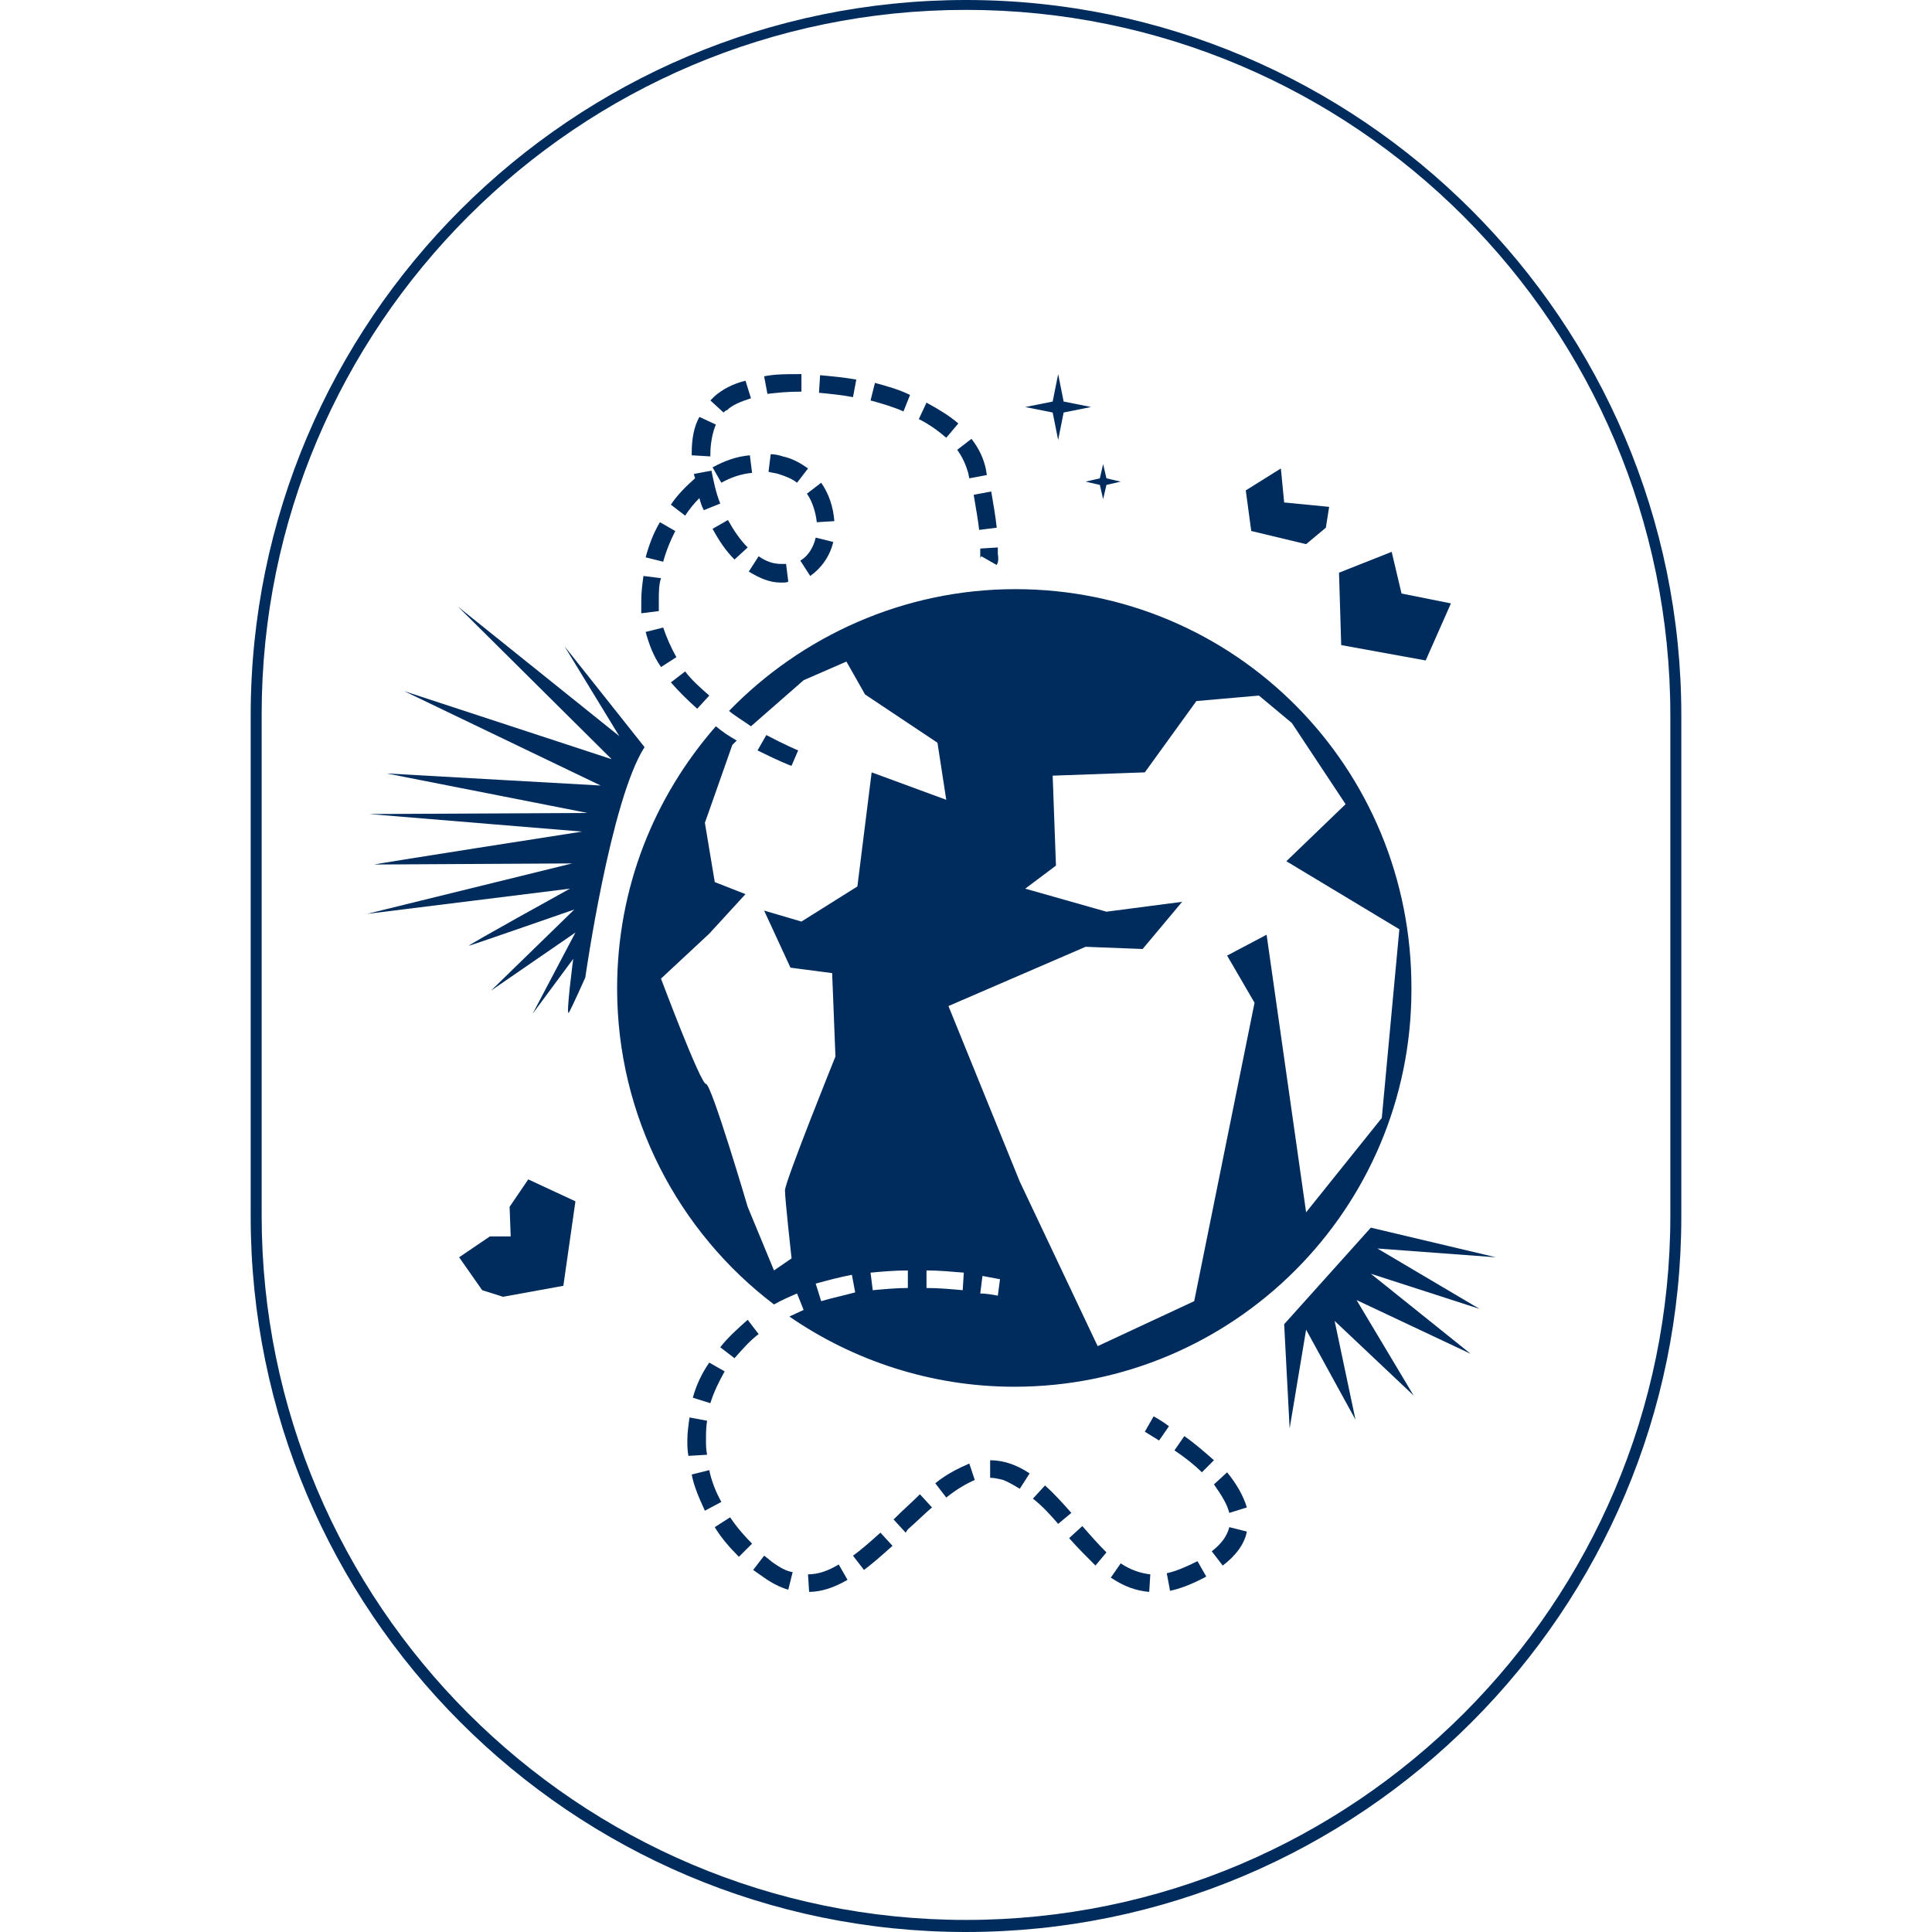 <svg preserveAspectRatio="xMidYMid meet" data-bbox="34.8 12 130.4 176.1" viewBox="34.8 12 130.4 176.1" height="200" width="200" xmlns="http://www.w3.org/2000/svg" data-type="color" role="presentation" aria-hidden="true" aria-labelledby="svgcid-ex6it6xy5mf1"><defs><style>#comp-khszaamd svg [data-color="1"] {fill: #002C5D;}</style></defs><title id="svgcid-ex6it6xy5mf1"></title>
    <g>
        <path d="M65.3 101.1s2.3-16.2 5.4-21l-7.3-9.2 5 8.2-14.7-11.8 14 13.9L48.8 75l17.9 8.6-19.5-1.1 18.3 3.6-19.9.1L65 87.8s-19.3 3-18.9 3c.4 0 18-.1 18-.1l-18.7 4.6L63.9 93s-9.6 5.3-9.2 5.2 9.6-3.3 9.6-3.3l-7.6 7.4 7.7-5.3-3.9 7.4 3.7-5s-.7 5.3-.4 4.9c.3-.5 1.5-3.2 1.5-3.2z" fill="#002c5d" data-color="1"></path>
        <path fill="#002c5d" d="M134.2 70.8l-.2-6.6 4.8-1.9.9 3.8 4.5.9-2.3 5.2-7.7-1.4z" data-color="1"></path>
        <path fill="#002c5d" d="M126 60.4l-.5-3.7 3.2-2 .3 3.1 4.1.4-.3 1.9-1.8 1.5-5-1.2z" data-color="1"></path>
        <path fill="#002c5d" d="M63.3 129.2l-5.5 1-1.9-.6-2.1-3 2.8-1.9h1.9l-.1-2.7 1.7-2.5 4.3 2-1.1 7.7z" data-color="1"></path>
        <path fill="#002c5d" d="M129 132.7l7.9-8.8 11.4 2.7-10.8-.8 9.3 5.5-9.9-3.2 9.1 7.3-10.4-4.9 5.2 8.7-7.2-6.8 1.9 9-4.5-8.2-1.5 9-.5-9.5z" data-color="1"></path>
        <path fill="#002c5d" d="M108.4 46.1l.5 2.5 2.5.5-2.5.5-.5 2.5-.5-2.5-2.5-.5 2.5-.5.5-2.5z" data-color="1"></path>
        <path fill="#002c5d" d="M112.5 54.3l.3 1.3 1.3.3-1.3.3-.3 1.3-.3-1.3-1.3-.3 1.3-.3.3-1.3z" data-color="1"></path>
        <path d="M117.6 143.3c-.8-.5-1.3-.8-1.3-.8l.8-1.4s.6.3 1.4.9l-.9 1.3z" fill="#002c5d" data-color="1"></path>
        <path d="M85.7 157.1l-.1-1.6c.9 0 1.8-.3 2.8-.9l.8 1.4c-1.2.7-2.4 1.1-3.5 1.1z" fill="#002c5d" data-color="1"></path>
        <path d="M116.7 157.1c-1.2-.1-2.3-.5-3.5-1.3l.9-1.3c.9.6 1.8.9 2.7 1l-.1 1.6z" fill="#002c5d" data-color="1"></path>
        <path d="M118.6 157l-.3-1.6c.9-.2 1.8-.6 2.8-1.1l.8 1.4c-1.1.6-2.3 1.1-3.3 1.3z" fill="#002c5d" data-color="1"></path>
        <path d="M83.8 156.9c-.7-.2-1.5-.6-2.2-1.1-.3-.2-.7-.5-1-.7l1-1.3c.3.2.6.5.9.7.6.4 1.1.7 1.7.8l-.4 1.6z" fill="#002c5d" data-color="1"></path>
        <path d="M90.7 155.1l-1-1.3c.7-.5 1.5-1.2 2.5-2.1l1.1 1.2c-1 .9-1.8 1.6-2.6 2.2z" fill="#002c5d" data-color="1"></path>
        <path d="M111.8 154.7c-.8-.8-1.7-1.7-2.4-2.5l1.2-1.1c.7.8 1.4 1.6 2.2 2.4l-1 1.2z" fill="#002c5d" data-color="1"></path>
        <path d="M123.4 154.7l-1-1.3c.9-.7 1.4-1.4 1.6-2.2l1.6.4c-.2 1.1-1 2.2-2.2 3.1z" fill="#002c5d" data-color="1"></path>
        <path d="M79.3 153.9c-.8-.8-1.6-1.7-2.2-2.7l1.4-.9c.6.9 1.3 1.7 2 2.4l-1.2 1.2z" fill="#002c5d" data-color="1"></path>
        <path d="M94.5 151.7l-1.1-1.2.2-.2c.7-.7 1.5-1.4 2.2-2.1l1.1 1.2c-.7.6-1.4 1.3-2.2 2l-.2.3z" fill="#002c5d" data-color="1"></path>
        <path d="M108.4 150.9c-.6-.7-1.4-1.6-2.3-2.3l1.1-1.2c.9.8 1.7 1.7 2.4 2.5l-1.2 1z" fill="#002c5d" data-color="1"></path>
        <path d="M124 149.9c-.2-.8-.7-1.6-1.4-2.6l1.2-1.1c.9 1.1 1.5 2.2 1.8 3.2l-1.6.5z" fill="#002c5d" data-color="1"></path>
        <path d="M76.2 149.7c-.5-1.1-1-2.2-1.2-3.3l1.6-.4c.2 1 .6 2 1.1 2.9l-1.5.8z" fill="#002c5d" data-color="1"></path>
        <path d="M98.2 148.5l-1-1.3c1.1-.9 2.2-1.4 3.1-1.8l.5 1.5c-.7.3-1.6.8-2.6 1.6z" fill="#002c5d" data-color="1"></path>
        <path d="M104.9 147.7c-.5-.3-1-.6-1.5-.8-.4-.1-.8-.2-1.2-.2v-1.6c.6 0 1.2.1 1.8.3.6.2 1.2.5 1.8.9l-.9 1.4z" fill="#002c5d" data-color="1"></path>
        <path d="M121.5 146.2c-.7-.7-1.6-1.4-2.5-2l.9-1.3c1 .7 1.9 1.5 2.7 2.2l-1.1 1.1z" fill="#002c5d" data-color="1"></path>
        <path d="M74.7 144.7c-.1-.5-.1-1-.1-1.4 0-.7.1-1.4.2-2.1l1.6.3c-.1.6-.1 1.2-.1 1.8 0 .4 0 .8.1 1.3l-1.7.1z" fill="#002c5d" data-color="1"></path>
        <path d="M76.7 139.9l-1.6-.5c.3-1.1.8-2.2 1.5-3.2l1.4.8c-.5.9-1 1.9-1.3 2.9z" fill="#002c5d" data-color="1"></path>
        <path d="M78.9 135.8l-1.3-1c.7-.9 1.6-1.7 2.5-2.5l1 1.3c-.8.6-1.5 1.4-2.2 2.2z" fill="#002c5d" data-color="1"></path>
        <path d="M84.1 81.8c-.1 0-1.3-.5-3.1-1.4l.8-1.4c1.7.9 2.9 1.4 2.9 1.4l-.6 1.4zm-8.6-5.2c-.9-.8-1.7-1.6-2.4-2.4l1.3-1c.6.8 1.4 1.5 2.2 2.2l-1.1 1.2zm-3.3-3.8c-.7-1-1.1-2.1-1.4-3.2l1.6-.4c.3.9.7 1.8 1.2 2.7l-1.4.9zm-1.8-4.9v-1.1c0-.8.1-1.6.2-2.3l1.6.2c-.2.6-.2 1.3-.2 2v1l-1.6.2zm12.9-2.8h-.2c-1 0-1.9-.4-2.9-1l.9-1.4c.7.5 1.4.7 2 .7h.5l.2 1.6c-.1.1-.3.1-.5.1zm2.5-.6l-.9-1.4c.7-.4 1.2-1.2 1.4-2.1l1.6.4c-.3 1.3-1.1 2.4-2.1 3.1zm17-1l-1.4-.8c-.1.1-.1.2-.1.2V62l1.6-.1v.6c.1.6 0 .8-.1 1zm-30.4-.3l-1.6-.4c.3-1.1.7-2.2 1.3-3.2l1.4.8c-.4.8-.8 1.7-1.1 2.8zm6.5-.2c-.8-.8-1.4-1.7-2-2.8l1.4-.8c.5.9 1.1 1.8 1.8 2.5L78.9 63zm22.3-2.7c-.1-.9-.3-2-.5-3.2l1.6-.3c.2 1.2.4 2.3.5 3.3l-1.6.2zm-14.8-.7c-.1-.9-.4-1.9-.9-2.6l1.3-1c.7 1 1.1 2.2 1.2 3.5l-1.6.1zm-12-.6l-1.3-1c.6-.9 1.4-1.7 2.2-2.4 0-.1-.1-.3-.1-.4l1.6-.3c.2 1 .4 2 .8 3l-1.5.6c-.2-.4-.3-.7-.4-1.1-.5.5-.9 1-1.3 1.6zm3.3-3l-.8-1.4c1.1-.6 2.2-1 3.4-1.1l.2 1.6c-1 .1-1.9.4-2.8.9zm6.9 0c-.5-.4-1.1-.6-1.7-.8-.3-.1-.6-.1-.9-.2l.2-1.6c.4 0 .8.1 1.1.2.9.2 1.6.6 2.3 1.1l-1 1.3zm15.7-.4l-.1-.5c-.2-.7-.5-1.4-1-2.1l1.3-1c.7.9 1.1 1.8 1.3 2.7l.1.6-1.6.3zM75 53.5v-.2c0-1.3.2-2.4.7-3.3l1.5.7c-.3.7-.5 1.7-.5 2.7v.2l-1.7-.1zm23.2-1.6c-.7-.6-1.5-1.2-2.5-1.7l.7-1.5c1.1.6 2.1 1.2 2.9 1.9l-1.1 1.3zm-20.3-2.3l-1.2-1.1.4-.4c.7-.6 1.6-1.1 2.8-1.4l.5 1.6c-.9.3-1.7.6-2.2 1.1-.1 0-.2.1-.3.2zm16.4-.1c-.9-.4-1.9-.7-3-1l.4-1.6c1.1.3 2.2.6 3.2 1.1l-.6 1.5zm-4.6-1.3c-1-.2-2.1-.3-3.1-.4l.1-1.6c1.1.1 2.2.2 3.3.4l-.3 1.6zm-7.8-.3l-.3-1.6c1-.2 2-.2 3.1-.2h.3v1.6h-.2c-1.1 0-2 .1-2.9.2z" fill="#002c5d" data-color="1"></path>
        <path d="M104.5 65.7C94.3 65.7 85 70 78.4 76.8c.6.5 1.3.9 2 1.4l4.8-4.2 3.9-1.7 1.7 3 6.6 4.4.8 5.2-6.8-2.5-1.3 10.4L85 96l-3.4-1 2.4 5.2 3.8.5.3 7.6s-4.6 11.4-4.6 12.2c0 .8.6 6.2.6 6.2l-1.6 1.1-2.4-5.8s-3.3-11.2-3.8-11.2-4.1-9.6-4.1-9.6l4.4-4.1 3.3-3.6-2.8-1.1-.9-5.4 2.5-7.1.4-.4c-.7-.4-1.3-.8-1.9-1.3-5.6 6.4-9 14.7-9 23.9 0 11.7 5.6 22.2 14.3 28.8.7-.4 1.4-.7 2.1-1l.6 1.5c-.4.2-.9.4-1.3.6 5.8 4 12.9 6.4 20.5 6.4 20 0 36.2-16.2 36.2-36.2.1-20.3-16.1-36.5-36.1-36.5zm-17.7 64.9l-.5-1.6c1.1-.3 2.2-.6 3.3-.8l.3 1.6c-1.1.3-2.1.5-3.1.8zm4.7-1l-.2-1.6c1.1-.1 2.2-.2 3.4-.2v1.6c-1 0-2.1.1-3.2.2zm8.2 0c-1.1-.1-2.2-.2-3.3-.2v-1.6c1.1 0 2.2.1 3.4.2l-.1 1.6zm3.2.5c-.5-.1-1.1-.2-1.6-.2l.2-1.6c.5.1 1.1.2 1.6.3l-.2 1.5zm28.1-7.6l-3.6-25.3-3.6 1.9 2.5 4.3-5.5 27.2-8.8 4.1-7.1-15-6.5-16 12.5-5.4 5.2.2 3.6-4.3-6.9.9-7.4-2.1 2.8-2.1-.3-8.2 8.4-.3 4.7-6.5 5.7-.5 3 2.5 4.9 7.4-5.4 5.2 10.3 6.2-1.6 17.2-6.9 8.6z" fill="#002c5d" data-color="1"></path>
        <path d="M100 188.1c-36 0-65.2-29.3-65.2-65.2V77.2c0-36 29.3-65.2 65.2-65.2s65.2 29.3 65.2 65.2v45.7c0 35.9-29.2 65.2-65.2 65.2zm0-175.2c-35.4 0-64.2 28.8-64.2 64.2v45.7c0 35.4 28.8 64.2 64.2 64.2s64.2-28.8 64.2-64.2V77.2c0-35.5-28.8-64.3-64.2-64.3z" fill="#002c5d" data-color="1"></path>
    </g>
</svg>